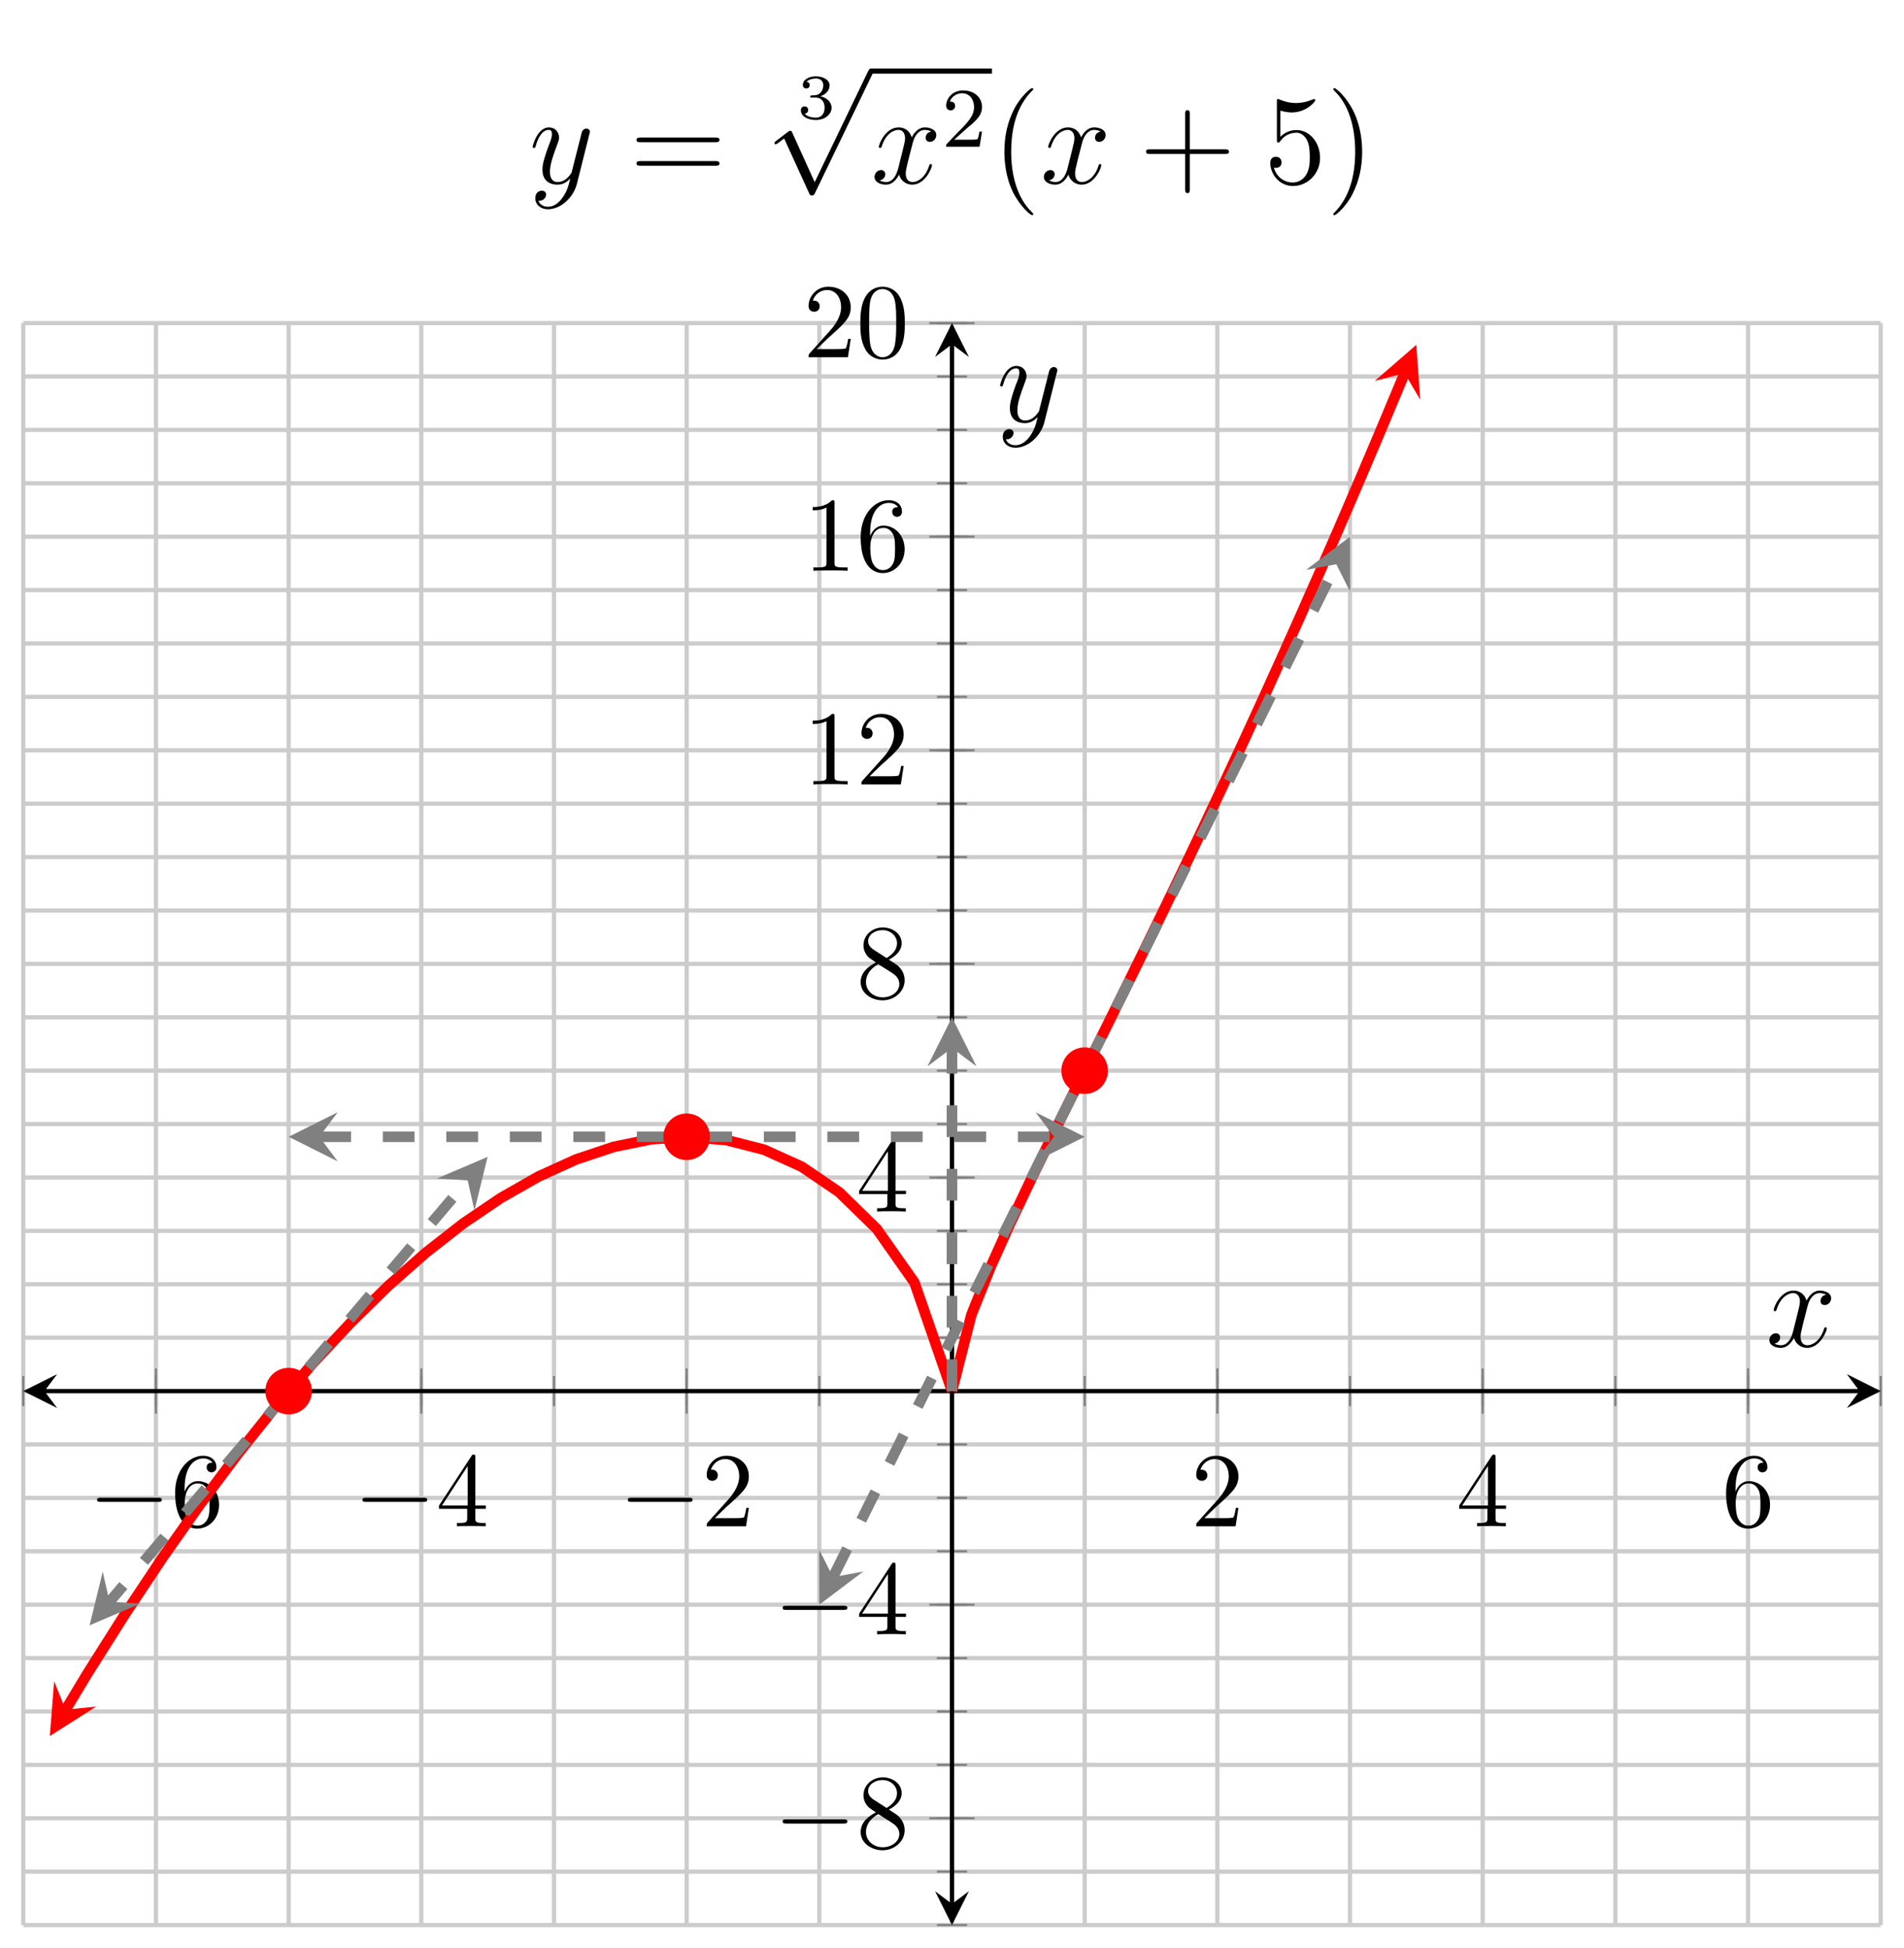 <?xml version="1.0" encoding="UTF-8"?>
<svg xmlns="http://www.w3.org/2000/svg" xmlns:xlink="http://www.w3.org/1999/xlink" width="179.22pt" height="183.41pt" viewBox="0 0 179.22 183.41" version="1.1">
<defs>
<g>
<symbol overflow="visible" id="glyph0-0">
<path style="stroke:none;" d=""/>
</symbol>
<symbol overflow="visible" id="glyph0-1">
<path style="stroke:none;" d="M 6.562 -2.297 C 6.734 -2.297 6.922 -2.297 6.922 -2.5 C 6.922 -2.688 6.734 -2.688 6.562 -2.688 L 1.172 -2.688 C 1 -2.688 0.828 -2.688 0.828 -2.5 C 0.828 -2.297 1 -2.297 1.172 -2.297 Z M 6.562 -2.297 "/>
</symbol>
<symbol overflow="visible" id="glyph1-0">
<path style="stroke:none;" d=""/>
</symbol>
<symbol overflow="visible" id="glyph1-1">
<path style="stroke:none;" d="M 1.312 -3.266 L 1.312 -3.516 C 1.312 -6.031 2.547 -6.391 3.062 -6.391 C 3.297 -6.391 3.719 -6.328 3.938 -5.984 C 3.781 -5.984 3.391 -5.984 3.391 -5.547 C 3.391 -5.234 3.625 -5.078 3.844 -5.078 C 4 -5.078 4.312 -5.172 4.312 -5.562 C 4.312 -6.156 3.875 -6.641 3.047 -6.641 C 1.766 -6.641 0.422 -5.359 0.422 -3.156 C 0.422 -0.484 1.578 0.219 2.5 0.219 C 3.609 0.219 4.562 -0.719 4.562 -2.031 C 4.562 -3.297 3.672 -4.25 2.562 -4.25 C 1.891 -4.25 1.516 -3.75 1.312 -3.266 Z M 2.5 -0.062 C 1.875 -0.062 1.578 -0.656 1.516 -0.812 C 1.328 -1.281 1.328 -2.078 1.328 -2.25 C 1.328 -3.031 1.656 -4.031 2.547 -4.031 C 2.719 -4.031 3.172 -4.031 3.484 -3.406 C 3.656 -3.047 3.656 -2.531 3.656 -2.047 C 3.656 -1.562 3.656 -1.062 3.484 -0.703 C 3.188 -0.109 2.734 -0.062 2.5 -0.062 Z M 2.5 -0.062 "/>
</symbol>
<symbol overflow="visible" id="glyph1-2">
<path style="stroke:none;" d="M 2.938 -1.641 L 2.938 -0.781 C 2.938 -0.422 2.906 -0.312 2.172 -0.312 L 1.969 -0.312 L 1.969 0 C 2.375 -0.031 2.891 -0.031 3.312 -0.031 C 3.734 -0.031 4.25 -0.031 4.672 0 L 4.672 -0.312 L 4.453 -0.312 C 3.719 -0.312 3.703 -0.422 3.703 -0.781 L 3.703 -1.641 L 4.688 -1.641 L 4.688 -1.953 L 3.703 -1.953 L 3.703 -6.484 C 3.703 -6.688 3.703 -6.75 3.531 -6.75 C 3.453 -6.75 3.422 -6.75 3.344 -6.625 L 0.281 -1.953 L 0.281 -1.641 Z M 2.984 -1.953 L 0.562 -1.953 L 2.984 -5.672 Z M 2.984 -1.953 "/>
</symbol>
<symbol overflow="visible" id="glyph1-3">
<path style="stroke:none;" d="M 1.266 -0.766 L 2.328 -1.797 C 3.875 -3.172 4.469 -3.703 4.469 -4.703 C 4.469 -5.844 3.578 -6.641 2.359 -6.641 C 1.234 -6.641 0.5 -5.719 0.5 -4.828 C 0.5 -4.281 1 -4.281 1.031 -4.281 C 1.203 -4.281 1.547 -4.391 1.547 -4.812 C 1.547 -5.062 1.359 -5.328 1.016 -5.328 C 0.938 -5.328 0.922 -5.328 0.891 -5.312 C 1.109 -5.969 1.656 -6.328 2.234 -6.328 C 3.141 -6.328 3.562 -5.516 3.562 -4.703 C 3.562 -3.906 3.078 -3.125 2.516 -2.5 L 0.609 -0.375 C 0.5 -0.266 0.5 -0.234 0.5 0 L 4.203 0 L 4.469 -1.734 L 4.234 -1.734 C 4.172 -1.438 4.109 -1 4 -0.844 C 3.938 -0.766 3.281 -0.766 3.062 -0.766 Z M 1.266 -0.766 "/>
</symbol>
<symbol overflow="visible" id="glyph1-4">
<path style="stroke:none;" d="M 1.625 -4.562 C 1.172 -4.859 1.125 -5.188 1.125 -5.359 C 1.125 -5.969 1.781 -6.391 2.484 -6.391 C 3.203 -6.391 3.844 -5.875 3.844 -5.156 C 3.844 -4.578 3.453 -4.109 2.859 -3.766 Z M 3.078 -3.609 C 3.797 -3.984 4.281 -4.5 4.281 -5.156 C 4.281 -6.078 3.406 -6.641 2.5 -6.641 C 1.5 -6.641 0.688 -5.906 0.688 -4.969 C 0.688 -4.797 0.703 -4.344 1.125 -3.875 C 1.234 -3.766 1.609 -3.516 1.859 -3.344 C 1.281 -3.047 0.422 -2.5 0.422 -1.5 C 0.422 -0.453 1.438 0.219 2.484 0.219 C 3.609 0.219 4.562 -0.609 4.562 -1.672 C 4.562 -2.031 4.453 -2.484 4.062 -2.906 C 3.875 -3.109 3.719 -3.203 3.078 -3.609 Z M 2.078 -3.188 L 3.312 -2.406 C 3.594 -2.219 4.062 -1.922 4.062 -1.312 C 4.062 -0.578 3.312 -0.062 2.5 -0.062 C 1.641 -0.062 0.922 -0.672 0.922 -1.5 C 0.922 -2.078 1.234 -2.719 2.078 -3.188 Z M 2.078 -3.188 "/>
</symbol>
<symbol overflow="visible" id="glyph1-5">
<path style="stroke:none;" d="M 2.938 -6.375 C 2.938 -6.625 2.938 -6.641 2.703 -6.641 C 2.078 -6 1.203 -6 0.891 -6 L 0.891 -5.688 C 1.094 -5.688 1.672 -5.688 2.188 -5.953 L 2.188 -0.781 C 2.188 -0.422 2.156 -0.312 1.266 -0.312 L 0.953 -0.312 L 0.953 0 C 1.297 -0.031 2.156 -0.031 2.562 -0.031 C 2.953 -0.031 3.828 -0.031 4.172 0 L 4.172 -0.312 L 3.859 -0.312 C 2.953 -0.312 2.938 -0.422 2.938 -0.781 Z M 2.938 -6.375 "/>
</symbol>
<symbol overflow="visible" id="glyph1-6">
<path style="stroke:none;" d="M 4.578 -3.188 C 4.578 -3.984 4.531 -4.781 4.188 -5.516 C 3.734 -6.484 2.906 -6.641 2.5 -6.641 C 1.891 -6.641 1.172 -6.375 0.75 -5.453 C 0.438 -4.766 0.391 -3.984 0.391 -3.188 C 0.391 -2.438 0.422 -1.547 0.844 -0.781 C 1.266 0.016 2 0.219 2.484 0.219 C 3.016 0.219 3.781 0.016 4.219 -0.938 C 4.531 -1.625 4.578 -2.406 4.578 -3.188 Z M 2.484 0 C 2.094 0 1.5 -0.25 1.328 -1.203 C 1.219 -1.797 1.219 -2.719 1.219 -3.312 C 1.219 -3.953 1.219 -4.609 1.297 -5.141 C 1.484 -6.328 2.234 -6.422 2.484 -6.422 C 2.812 -6.422 3.469 -6.234 3.656 -5.25 C 3.766 -4.688 3.766 -3.938 3.766 -3.312 C 3.766 -2.562 3.766 -1.891 3.656 -1.25 C 3.5 -0.297 2.938 0 2.484 0 Z M 2.484 0 "/>
</symbol>
<symbol overflow="visible" id="glyph2-0">
<path style="stroke:none;" d=""/>
</symbol>
<symbol overflow="visible" id="glyph2-1">
<path style="stroke:none;" d="M 5.672 -4.875 C 5.281 -4.812 5.141 -4.516 5.141 -4.297 C 5.141 -4 5.359 -3.906 5.531 -3.906 C 5.891 -3.906 6.141 -4.219 6.141 -4.547 C 6.141 -5.047 5.562 -5.266 5.062 -5.266 C 4.344 -5.266 3.938 -4.547 3.828 -4.328 C 3.547 -5.219 2.812 -5.266 2.594 -5.266 C 1.375 -5.266 0.734 -3.703 0.734 -3.438 C 0.734 -3.391 0.781 -3.328 0.859 -3.328 C 0.953 -3.328 0.984 -3.406 1 -3.453 C 1.406 -4.781 2.219 -5.031 2.562 -5.031 C 3.094 -5.031 3.203 -4.531 3.203 -4.25 C 3.203 -3.984 3.125 -3.703 2.984 -3.125 L 2.578 -1.5 C 2.406 -0.781 2.062 -0.125 1.422 -0.125 C 1.359 -0.125 1.062 -0.125 0.812 -0.281 C 1.25 -0.359 1.344 -0.719 1.344 -0.859 C 1.344 -1.094 1.156 -1.25 0.938 -1.25 C 0.641 -1.25 0.328 -0.984 0.328 -0.609 C 0.328 -0.109 0.891 0.125 1.406 0.125 C 1.984 0.125 2.391 -0.328 2.641 -0.828 C 2.828 -0.125 3.438 0.125 3.875 0.125 C 5.094 0.125 5.734 -1.453 5.734 -1.703 C 5.734 -1.766 5.688 -1.812 5.625 -1.812 C 5.516 -1.812 5.5 -1.75 5.469 -1.656 C 5.141 -0.609 4.453 -0.125 3.906 -0.125 C 3.484 -0.125 3.266 -0.438 3.266 -0.922 C 3.266 -1.188 3.312 -1.375 3.5 -2.156 L 3.922 -3.797 C 4.094 -4.5 4.5 -5.031 5.062 -5.031 C 5.078 -5.031 5.422 -5.031 5.672 -4.875 Z M 5.672 -4.875 "/>
</symbol>
<symbol overflow="visible" id="glyph2-2">
<path style="stroke:none;" d="M 3.141 1.344 C 2.828 1.797 2.359 2.203 1.766 2.203 C 1.625 2.203 1.047 2.172 0.875 1.625 C 0.906 1.641 0.969 1.641 0.984 1.641 C 1.344 1.641 1.594 1.328 1.594 1.047 C 1.594 0.781 1.359 0.688 1.188 0.688 C 0.984 0.688 0.578 0.828 0.578 1.406 C 0.578 2.016 1.094 2.438 1.766 2.438 C 2.969 2.438 4.172 1.344 4.5 0.016 L 5.672 -4.656 C 5.688 -4.703 5.719 -4.781 5.719 -4.859 C 5.719 -5.031 5.562 -5.156 5.391 -5.156 C 5.281 -5.156 5.031 -5.109 4.938 -4.75 L 4.047 -1.234 C 4 -1.016 4 -0.984 3.891 -0.859 C 3.656 -0.531 3.266 -0.125 2.688 -0.125 C 2.016 -0.125 1.953 -0.781 1.953 -1.094 C 1.953 -1.781 2.281 -2.703 2.609 -3.562 C 2.734 -3.906 2.812 -4.078 2.812 -4.312 C 2.812 -4.812 2.453 -5.266 1.859 -5.266 C 0.766 -5.266 0.328 -3.531 0.328 -3.438 C 0.328 -3.391 0.375 -3.328 0.453 -3.328 C 0.562 -3.328 0.578 -3.375 0.625 -3.547 C 0.906 -4.547 1.359 -5.031 1.828 -5.031 C 1.938 -5.031 2.141 -5.031 2.141 -4.641 C 2.141 -4.328 2.016 -3.984 1.828 -3.531 C 1.25 -1.953 1.25 -1.562 1.25 -1.281 C 1.25 -0.141 2.062 0.125 2.656 0.125 C 3 0.125 3.438 0.016 3.844 -0.438 L 3.859 -0.422 C 3.688 0.281 3.562 0.75 3.141 1.344 Z M 3.141 1.344 "/>
</symbol>
<symbol overflow="visible" id="glyph3-0">
<path style="stroke:none;" d=""/>
</symbol>
<symbol overflow="visible" id="glyph3-1">
<path style="stroke:none;" d="M 8.062 -3.875 C 8.234 -3.875 8.453 -3.875 8.453 -4.094 C 8.453 -4.312 8.25 -4.312 8.062 -4.312 L 1.031 -4.312 C 0.859 -4.312 0.641 -4.312 0.641 -4.094 C 0.641 -3.875 0.844 -3.875 1.031 -3.875 Z M 8.062 -1.656 C 8.234 -1.656 8.453 -1.656 8.453 -1.859 C 8.453 -2.094 8.25 -2.094 8.062 -2.094 L 1.031 -2.094 C 0.859 -2.094 0.641 -2.094 0.641 -1.875 C 0.641 -1.656 0.844 -1.656 1.031 -1.656 Z M 8.062 -1.656 "/>
</symbol>
<symbol overflow="visible" id="glyph3-2">
<path style="stroke:none;" d="M 3.891 2.906 C 3.891 2.875 3.891 2.844 3.688 2.641 C 2.484 1.438 1.812 -0.531 1.812 -2.969 C 1.812 -5.297 2.375 -7.297 3.766 -8.703 C 3.891 -8.812 3.891 -8.828 3.891 -8.875 C 3.891 -8.938 3.828 -8.969 3.781 -8.969 C 3.625 -8.969 2.641 -8.109 2.062 -6.938 C 1.453 -5.719 1.172 -4.453 1.172 -2.969 C 1.172 -1.906 1.344 -0.484 1.953 0.781 C 2.672 2.219 3.641 3 3.781 3 C 3.828 3 3.891 2.969 3.891 2.906 Z M 3.891 2.906 "/>
</symbol>
<symbol overflow="visible" id="glyph3-3">
<path style="stroke:none;" d="M 4.766 -2.766 L 8.062 -2.766 C 8.234 -2.766 8.453 -2.766 8.453 -2.969 C 8.453 -3.203 8.25 -3.203 8.062 -3.203 L 4.766 -3.203 L 4.766 -6.5 C 4.766 -6.672 4.766 -6.891 4.547 -6.891 C 4.328 -6.891 4.328 -6.688 4.328 -6.5 L 4.328 -3.203 L 1.031 -3.203 C 0.859 -3.203 0.641 -3.203 0.641 -2.984 C 0.641 -2.766 0.844 -2.766 1.031 -2.766 L 4.328 -2.766 L 4.328 0.531 C 4.328 0.703 4.328 0.922 4.547 0.922 C 4.766 0.922 4.766 0.719 4.766 0.531 Z M 4.766 -2.766 "/>
</symbol>
<symbol overflow="visible" id="glyph3-4">
<path style="stroke:none;" d="M 1.531 -6.844 C 2.047 -6.688 2.469 -6.672 2.594 -6.672 C 3.938 -6.672 4.812 -7.656 4.812 -7.828 C 4.812 -7.875 4.781 -7.938 4.703 -7.938 C 4.688 -7.938 4.656 -7.938 4.547 -7.891 C 3.891 -7.609 3.312 -7.562 3 -7.562 C 2.219 -7.562 1.656 -7.812 1.422 -7.906 C 1.344 -7.938 1.312 -7.938 1.297 -7.938 C 1.203 -7.938 1.203 -7.859 1.203 -7.672 L 1.203 -4.125 C 1.203 -3.906 1.203 -3.844 1.344 -3.844 C 1.406 -3.844 1.422 -3.844 1.547 -4 C 1.875 -4.484 2.438 -4.766 3.031 -4.766 C 3.672 -4.766 3.984 -4.188 4.078 -3.984 C 4.281 -3.516 4.297 -2.922 4.297 -2.469 C 4.297 -2.016 4.297 -1.344 3.953 -0.797 C 3.688 -0.375 3.234 -0.078 2.703 -0.078 C 1.906 -0.078 1.141 -0.609 0.922 -1.484 C 0.984 -1.453 1.047 -1.453 1.109 -1.453 C 1.312 -1.453 1.641 -1.562 1.641 -1.969 C 1.641 -2.312 1.406 -2.5 1.109 -2.5 C 0.891 -2.5 0.578 -2.391 0.578 -1.922 C 0.578 -0.906 1.406 0.25 2.719 0.25 C 4.078 0.25 5.266 -0.891 5.266 -2.406 C 5.266 -3.828 4.297 -5.016 3.047 -5.016 C 2.359 -5.016 1.844 -4.703 1.531 -4.375 Z M 1.531 -6.844 "/>
</symbol>
<symbol overflow="visible" id="glyph3-5">
<path style="stroke:none;" d="M 3.375 -2.969 C 3.375 -3.891 3.25 -5.359 2.578 -6.75 C 1.875 -8.188 0.891 -8.969 0.766 -8.969 C 0.719 -8.969 0.656 -8.938 0.656 -8.875 C 0.656 -8.828 0.656 -8.812 0.859 -8.609 C 2.062 -7.406 2.719 -5.422 2.719 -2.984 C 2.719 -0.672 2.156 1.328 0.781 2.734 C 0.656 2.844 0.656 2.875 0.656 2.906 C 0.656 2.969 0.719 3 0.766 3 C 0.922 3 1.906 2.141 2.484 0.969 C 3.094 -0.25 3.375 -1.547 3.375 -2.969 Z M 3.375 -2.969 "/>
</symbol>
<symbol overflow="visible" id="glyph4-0">
<path style="stroke:none;" d=""/>
</symbol>
<symbol overflow="visible" id="glyph4-1">
<path style="stroke:none;" d="M 1.766 -1.984 C 2.266 -1.984 2.609 -1.641 2.609 -1.031 C 2.609 -0.375 2.219 -0.094 1.781 -0.094 C 1.609 -0.094 1 -0.125 0.734 -0.469 C 0.969 -0.5 1.062 -0.656 1.062 -0.812 C 1.062 -1.016 0.922 -1.156 0.719 -1.156 C 0.562 -1.156 0.375 -1.047 0.375 -0.797 C 0.375 -0.203 1.031 0.125 1.797 0.125 C 2.688 0.125 3.266 -0.438 3.266 -1.031 C 3.266 -1.469 2.938 -1.938 2.219 -2.109 C 2.703 -2.266 3.078 -2.656 3.078 -3.141 C 3.078 -3.625 2.516 -3.984 1.797 -3.984 C 1.094 -3.984 0.562 -3.656 0.562 -3.172 C 0.562 -2.906 0.766 -2.844 0.891 -2.844 C 1.047 -2.844 1.203 -2.938 1.203 -3.156 C 1.203 -3.344 1.078 -3.453 0.906 -3.469 C 1.188 -3.781 1.734 -3.781 1.797 -3.781 C 2.094 -3.781 2.484 -3.641 2.484 -3.141 C 2.484 -2.812 2.297 -2.234 1.688 -2.203 C 1.578 -2.203 1.422 -2.188 1.375 -2.188 C 1.312 -2.172 1.25 -2.172 1.25 -2.078 C 1.25 -1.984 1.312 -1.984 1.406 -1.984 Z M 1.766 -1.984 "/>
</symbol>
<symbol overflow="visible" id="glyph5-0">
<path style="stroke:none;" d=""/>
</symbol>
<symbol overflow="visible" id="glyph5-1">
<path style="stroke:none;" d="M 4.656 10.219 L 2.547 5.562 C 2.469 5.375 2.406 5.375 2.359 5.375 C 2.359 5.375 2.297 5.375 2.156 5.469 L 1.031 6.328 C 0.875 6.453 0.875 6.484 0.875 6.531 C 0.875 6.594 0.906 6.656 0.984 6.656 C 1.062 6.656 1.266 6.484 1.406 6.391 C 1.469 6.328 1.656 6.203 1.781 6.109 L 4.141 11.281 C 4.219 11.469 4.281 11.469 4.391 11.469 C 4.562 11.469 4.609 11.406 4.688 11.234 L 10.109 0 C 10.203 -0.172 10.203 -0.219 10.203 -0.234 C 10.203 -0.359 10.094 -0.484 9.953 -0.484 C 9.859 -0.484 9.781 -0.422 9.688 -0.234 Z M 4.656 10.219 "/>
</symbol>
<symbol overflow="visible" id="glyph6-0">
<path style="stroke:none;" d=""/>
</symbol>
<symbol overflow="visible" id="glyph6-1">
<path style="stroke:none;" d="M 2.25 -1.625 C 2.375 -1.75 2.703 -2.016 2.844 -2.125 C 3.328 -2.578 3.797 -3.016 3.797 -3.734 C 3.797 -4.688 3 -5.297 2.016 -5.297 C 1.047 -5.297 0.422 -4.578 0.422 -3.859 C 0.422 -3.469 0.734 -3.422 0.844 -3.422 C 1.016 -3.422 1.266 -3.531 1.266 -3.844 C 1.266 -4.25 0.859 -4.25 0.766 -4.25 C 1 -4.844 1.531 -5.031 1.922 -5.031 C 2.656 -5.031 3.047 -4.406 3.047 -3.734 C 3.047 -2.906 2.469 -2.297 1.516 -1.344 L 0.516 -0.297 C 0.422 -0.219 0.422 -0.203 0.422 0 L 3.562 0 L 3.797 -1.422 L 3.547 -1.422 C 3.531 -1.266 3.469 -0.875 3.375 -0.719 C 3.328 -0.656 2.719 -0.656 2.594 -0.656 L 1.172 -0.656 Z M 2.25 -1.625 "/>
</symbol>
</g>
<clipPath id="clip1">
  <path d="M 2.191 92 L 104 92 L 104 176 L 2.191 176 Z M 2.191 92 "/>
</clipPath>
<clipPath id="clip2">
  <path d="M 75 30.414 L 147 30.414 L 147 146 L 75 146 Z M 75 30.414 "/>
</clipPath>
<clipPath id="clip3">
  <path d="M 2.191 96 L 59 96 L 59 166 L 2.191 166 Z M 2.191 96 "/>
</clipPath>
</defs>
<g id="surface1">
<path style="fill:none;stroke-width:0.399;stroke-linecap:butt;stroke-linejoin:miter;stroke:rgb(79.999%,79.999%,79.999%);stroke-opacity:1;stroke-miterlimit:10;" d="M 0.001 0.001 L 0.001 150.806 M 12.49 0.001 L 12.49 150.806 M 24.978 0.001 L 24.978 150.806 M 37.466 0.001 L 37.466 150.806 M 49.955 0.001 L 49.955 150.806 M 62.443 0.001 L 62.443 150.806 M 74.931 0.001 L 74.931 150.806 M 87.419 0.001 L 87.419 150.806 M 99.908 0.001 L 99.908 150.806 M 112.396 0.001 L 112.396 150.806 M 124.884 0.001 L 124.884 150.806 M 137.373 0.001 L 137.373 150.806 M 149.861 0.001 L 149.861 150.806 M 162.349 0.001 L 162.349 150.806 M 174.837 0.001 L 174.837 150.806 " transform="matrix(1,0,0,-1,2.19,181.22)"/>
<path style="fill:none;stroke-width:0.399;stroke-linecap:butt;stroke-linejoin:miter;stroke:rgb(79.999%,79.999%,79.999%);stroke-opacity:1;stroke-miterlimit:10;" d="M 0.001 0.001 L 174.837 0.001 M 0.001 5.029 L 174.837 5.029 M 0.001 10.052 L 174.837 10.052 M 0.001 15.079 L 174.837 15.079 M 0.001 20.107 L 174.837 20.107 M 0.001 25.134 L 174.837 25.134 M 0.001 30.161 L 174.837 30.161 M 0.001 35.189 L 174.837 35.189 M 0.001 40.216 L 174.837 40.216 M 0.001 45.243 L 174.837 45.243 M 0.001 50.267 L 174.837 50.267 M 0.001 55.294 L 174.837 55.294 M 0.001 60.322 L 174.837 60.322 M 0.001 65.349 L 174.837 65.349 M 0.001 70.376 L 174.837 70.376 M 0.001 75.404 L 174.837 75.404 M 0.001 80.431 L 174.837 80.431 M 0.001 85.454 L 174.837 85.454 M 0.001 90.482 L 174.837 90.482 M 0.001 95.509 L 174.837 95.509 M 0.001 100.536 L 174.837 100.536 M 0.001 105.564 L 174.837 105.564 M 0.001 110.591 L 174.837 110.591 M 0.001 115.618 L 174.837 115.618 M 0.001 120.646 L 174.837 120.646 M 0.001 125.669 L 174.837 125.669 M 0.001 130.697 L 174.837 130.697 M 0.001 135.724 L 174.837 135.724 M 0.001 140.751 L 174.837 140.751 M 0.001 145.779 L 174.837 145.779 M 0.001 150.806 L 174.837 150.806 " transform="matrix(1,0,0,-1,2.19,181.22)"/>
<path style="fill:none;stroke-width:0.199;stroke-linecap:butt;stroke-linejoin:miter;stroke:rgb(50%,50%,50%);stroke-opacity:1;stroke-miterlimit:10;" d="M 0.001 48.849 L 0.001 51.685 M 12.49 48.849 L 12.49 51.685 M 24.978 48.849 L 24.978 51.685 M 37.466 48.849 L 37.466 51.685 M 49.955 48.849 L 49.955 51.685 M 62.443 48.849 L 62.443 51.685 M 74.931 48.849 L 74.931 51.685 M 87.419 48.849 L 87.419 51.685 M 99.908 48.849 L 99.908 51.685 M 112.396 48.849 L 112.396 51.685 M 124.884 48.849 L 124.884 51.685 M 137.373 48.849 L 137.373 51.685 M 149.861 48.849 L 149.861 51.685 M 162.349 48.849 L 162.349 51.685 M 174.837 48.849 L 174.837 51.685 " transform="matrix(1,0,0,-1,2.19,181.22)"/>
<path style="fill:none;stroke-width:0.199;stroke-linecap:butt;stroke-linejoin:miter;stroke:rgb(50%,50%,50%);stroke-opacity:1;stroke-miterlimit:10;" d="M 12.49 48.142 L 12.49 52.396 M 37.466 48.142 L 37.466 52.396 M 62.443 48.142 L 62.443 52.396 M 112.396 48.142 L 112.396 52.396 M 137.373 48.142 L 137.373 52.396 M 162.349 48.142 L 162.349 52.396 " transform="matrix(1,0,0,-1,2.19,181.22)"/>
<path style="fill:none;stroke-width:0.199;stroke-linecap:butt;stroke-linejoin:miter;stroke:rgb(50%,50%,50%);stroke-opacity:1;stroke-miterlimit:10;" d="M 86.001 0.001 L 88.837 0.001 M 86.001 5.029 L 88.837 5.029 M 86.001 10.052 L 88.837 10.052 M 86.001 15.079 L 88.837 15.079 M 86.001 20.107 L 88.837 20.107 M 86.001 25.134 L 88.837 25.134 M 86.001 30.161 L 88.837 30.161 M 86.001 35.189 L 88.837 35.189 M 86.001 40.216 L 88.837 40.216 M 86.001 45.243 L 88.837 45.243 M 86.001 50.267 L 88.837 50.267 M 86.001 55.294 L 88.837 55.294 M 86.001 60.322 L 88.837 60.322 M 86.001 65.349 L 88.837 65.349 M 86.001 70.376 L 88.837 70.376 M 86.001 75.404 L 88.837 75.404 M 86.001 80.431 L 88.837 80.431 M 86.001 85.454 L 88.837 85.454 M 86.001 90.482 L 88.837 90.482 M 86.001 95.509 L 88.837 95.509 M 86.001 100.536 L 88.837 100.536 M 86.001 105.564 L 88.837 105.564 M 86.001 110.591 L 88.837 110.591 M 86.001 115.618 L 88.837 115.618 M 86.001 120.646 L 88.837 120.646 M 86.001 125.669 L 88.837 125.669 M 86.001 130.697 L 88.837 130.697 M 86.001 135.724 L 88.837 135.724 M 86.001 140.751 L 88.837 140.751 M 86.001 145.779 L 88.837 145.779 M 86.001 150.806 L 88.837 150.806 " transform="matrix(1,0,0,-1,2.19,181.22)"/>
<path style="fill:none;stroke-width:0.199;stroke-linecap:butt;stroke-linejoin:miter;stroke:rgb(50%,50%,50%);stroke-opacity:1;stroke-miterlimit:10;" d="M 85.294 10.052 L 89.544 10.052 M 85.294 30.161 L 89.544 30.161 M 85.294 70.376 L 89.544 70.376 M 85.294 90.482 L 89.544 90.482 M 85.294 110.591 L 89.544 110.591 M 85.294 130.697 L 89.544 130.697 M 85.294 150.806 L 89.544 150.806 " transform="matrix(1,0,0,-1,2.19,181.22)"/>
<path style="fill:none;stroke-width:0.399;stroke-linecap:butt;stroke-linejoin:miter;stroke:rgb(0%,0%,0%);stroke-opacity:1;stroke-miterlimit:10;" d="M 1.994 50.267 L 172.845 50.267 " transform="matrix(1,0,0,-1,2.19,181.22)"/>
<path style=" stroke:none;fill-rule:nonzero;fill:rgb(0%,0%,0%);fill-opacity:1;" d="M 2.191 130.953 L 5.379 132.547 L 4.184 130.953 L 5.379 129.359 "/>
<path style=" stroke:none;fill-rule:nonzero;fill:rgb(0%,0%,0%);fill-opacity:1;" d="M 177.027 130.953 L 173.84 129.359 L 175.035 130.953 L 173.84 132.547 "/>
<path style="fill:none;stroke-width:0.399;stroke-linecap:butt;stroke-linejoin:miter;stroke:rgb(0%,0%,0%);stroke-opacity:1;stroke-miterlimit:10;" d="M 87.419 1.993 L 87.419 148.814 " transform="matrix(1,0,0,-1,2.19,181.22)"/>
<path style=" stroke:none;fill-rule:nonzero;fill:rgb(0%,0%,0%);fill-opacity:1;" d="M 89.609 181.219 L 91.203 178.031 L 89.609 179.227 L 88.016 178.031 "/>
<path style=" stroke:none;fill-rule:nonzero;fill:rgb(0%,0%,0%);fill-opacity:1;" d="M 89.609 30.414 L 88.016 33.602 L 89.609 32.406 L 91.203 33.602 "/>
<g style="fill:rgb(0%,0%,0%);fill-opacity:1;">
  <use xlink:href="#glyph0-1" x="8.31" y="143.68"/>
</g>
<g style="fill:rgb(0%,0%,0%);fill-opacity:1;">
  <use xlink:href="#glyph1-1" x="16.06" y="143.68"/>
</g>
<g style="fill:rgb(0%,0%,0%);fill-opacity:1;">
  <use xlink:href="#glyph0-1" x="33.29" y="143.68"/>
</g>
<g style="fill:rgb(0%,0%,0%);fill-opacity:1;">
  <use xlink:href="#glyph1-2" x="41.04" y="143.68"/>
</g>
<g style="fill:rgb(0%,0%,0%);fill-opacity:1;">
  <use xlink:href="#glyph0-1" x="58.27" y="143.68"/>
</g>
<g style="fill:rgb(0%,0%,0%);fill-opacity:1;">
  <use xlink:href="#glyph1-3" x="66.02" y="143.68"/>
</g>
<g style="fill:rgb(0%,0%,0%);fill-opacity:1;">
  <use xlink:href="#glyph1-3" x="112.1" y="143.68"/>
</g>
<g style="fill:rgb(0%,0%,0%);fill-opacity:1;">
  <use xlink:href="#glyph1-2" x="137.07" y="143.68"/>
</g>
<g style="fill:rgb(0%,0%,0%);fill-opacity:1;">
  <use xlink:href="#glyph1-1" x="162.05" y="143.68"/>
</g>
<g style="fill:rgb(0%,0%,0%);fill-opacity:1;">
  <use xlink:href="#glyph0-1" x="72.84" y="173.96"/>
</g>
<g style="fill:rgb(0%,0%,0%);fill-opacity:1;">
  <use xlink:href="#glyph1-4" x="80.59" y="173.96"/>
</g>
<g style="fill:rgb(0%,0%,0%);fill-opacity:1;">
  <use xlink:href="#glyph0-1" x="72.84" y="153.85"/>
</g>
<g style="fill:rgb(0%,0%,0%);fill-opacity:1;">
  <use xlink:href="#glyph1-2" x="80.59" y="153.85"/>
</g>
<g style="fill:rgb(0%,0%,0%);fill-opacity:1;">
  <use xlink:href="#glyph1-2" x="80.59" y="114.05"/>
</g>
<g style="fill:rgb(0%,0%,0%);fill-opacity:1;">
  <use xlink:href="#glyph1-4" x="80.59" y="93.95"/>
</g>
<g style="fill:rgb(0%,0%,0%);fill-opacity:1;">
  <use xlink:href="#glyph1-5" x="75.61" y="73.84"/>
  <use xlink:href="#glyph1-3" x="80.591" y="73.84"/>
</g>
<g style="fill:rgb(0%,0%,0%);fill-opacity:1;">
  <use xlink:href="#glyph1-5" x="75.61" y="53.73"/>
  <use xlink:href="#glyph1-1" x="80.591" y="53.73"/>
</g>
<g style="fill:rgb(0%,0%,0%);fill-opacity:1;">
  <use xlink:href="#glyph1-3" x="75.61" y="33.63"/>
  <use xlink:href="#glyph1-6" x="80.591" y="33.63"/>
</g>
<g clip-path="url(#clip1)" clip-rule="nonzero">
<path style="fill:none;stroke-width:0.996;stroke-linecap:butt;stroke-linejoin:miter;stroke:rgb(100%,0%,0%);stroke-opacity:1;stroke-miterlimit:10;" d="M 3.99 20.275 L 6.037 23.673 L 9.576 29.271 L 13.115 34.591 L 16.65 39.618 L 20.189 44.349 L 23.728 48.779 L 27.267 52.896 L 30.806 56.693 L 34.341 60.161 L 37.88 63.282 L 41.419 66.052 L 44.958 68.45 L 48.498 70.466 L 52.037 72.075 L 55.572 73.255 L 59.111 73.978 L 62.65 74.204 L 66.189 73.896 L 69.728 72.99 L 73.267 71.396 L 76.802 68.99 L 80.341 65.532 L 83.88 60.497 L 87.419 50.279 " transform="matrix(1,0,0,-1,2.19,181.22)"/>
</g>
<path style=" stroke:none;fill-rule:nonzero;fill:rgb(100%,0%,0%);fill-opacity:1;" d="M 4.688 163.426 L 9.055 160.652 L 6.18 160.945 L 5.094 158.266 "/>
<g clip-path="url(#clip2)" clip-rule="nonzero">
<path style="fill:none;stroke-width:0.996;stroke-linecap:butt;stroke-linejoin:miter;stroke:rgb(100%,0%,0%);stroke-opacity:1;stroke-miterlimit:10;" d="M 87.419 50.267 L 89.24 57.435 L 91.06 61.97 L 92.884 66.025 L 94.705 69.865 L 96.525 73.603 L 98.345 77.29 L 100.169 80.95 L 101.99 84.618 L 103.81 88.306 L 105.63 92.017 L 107.451 95.759 L 109.275 99.536 L 111.095 103.361 L 112.915 107.232 L 114.736 111.146 L 116.56 115.115 L 118.38 119.134 L 120.201 123.2 L 122.021 127.322 L 123.845 131.501 L 125.665 135.732 L 127.486 140.017 L 129.306 144.361 L 130.021 146.083 " transform="matrix(1,0,0,-1,2.19,181.22)"/>
</g>
<path style=" stroke:none;fill-rule:nonzero;fill:rgb(100%,0%,0%);fill-opacity:1;" d="M 133.316 32.461 L 129.406 35.855 L 132.211 35.137 L 133.684 37.625 "/>
<path style="fill:none;stroke-width:0.996;stroke-linecap:butt;stroke-linejoin:miter;stroke:rgb(50%,50%,50%);stroke-opacity:1;stroke-dasharray:2.989,2.989;stroke-miterlimit:10;" d="M 87.419 50.267 L 87.419 82.568 " transform="matrix(1,0,0,-1,2.19,181.22)"/>
<path style=" stroke:none;fill-rule:nonzero;fill:rgb(50%,50%,50%);fill-opacity:1;" d="M 89.609 95.766 L 87.297 100.387 L 89.609 98.652 L 91.922 100.387 "/>
<path style="fill:none;stroke-width:0.996;stroke-linecap:butt;stroke-linejoin:miter;stroke:rgb(50%,50%,50%);stroke-opacity:1;stroke-dasharray:2.989,2.989;stroke-miterlimit:10;" d="M 27.865 74.208 L 97.017 74.208 " transform="matrix(1,0,0,-1,2.19,181.22)"/>
<path style=" stroke:none;fill-rule:nonzero;fill:rgb(50%,50%,50%);fill-opacity:1;" d="M 27.168 107.012 L 31.789 109.324 L 30.055 107.012 L 31.789 104.703 "/>
<path style=" stroke:none;fill-rule:nonzero;fill:rgb(50%,50%,50%);fill-opacity:1;" d="M 102.098 107.012 L 97.477 104.703 L 99.207 107.012 L 97.477 109.324 "/>
<path style="fill:none;stroke-width:0.996;stroke-linecap:butt;stroke-linejoin:miter;stroke:rgb(50%,50%,50%);stroke-opacity:1;stroke-dasharray:2.989,2.989;stroke-miterlimit:10;" d="M 76.22 32.755 L 77.013 34.349 L 79.095 38.54 L 81.173 42.728 L 83.255 46.915 L 85.337 51.107 L 87.419 55.294 L 89.501 59.486 L 91.583 63.673 L 93.662 67.861 L 95.744 72.052 L 97.826 76.24 L 99.908 80.431 L 104.072 88.806 L 106.15 92.997 L 108.232 97.185 L 110.314 101.376 L 114.478 109.751 L 116.56 113.943 L 118.638 118.13 L 120.72 122.318 L 122.802 126.509 L 123.595 128.103 " transform="matrix(1,0,0,-1,2.19,181.22)"/>
<path style=" stroke:none;fill-rule:nonzero;fill:rgb(50%,50%,50%);fill-opacity:1;" d="M 77.121 151.059 L 81.258 147.938 L 78.41 148.465 L 77.109 145.875 "/>
<path style=" stroke:none;fill-rule:nonzero;fill:rgb(50%,50%,50%);fill-opacity:1;" d="M 127.074 50.523 L 122.938 53.641 L 125.785 53.117 L 127.086 55.703 "/>
<g clip-path="url(#clip3)" clip-rule="nonzero">
<path style="fill:none;stroke-width:0.996;stroke-linecap:butt;stroke-linejoin:miter;stroke:rgb(50%,50%,50%);stroke-opacity:1;stroke-dasharray:2.989,2.989;stroke-miterlimit:10;" d="M 8.123 30.435 L 7.806 30.06 L 9.365 31.896 L 10.927 33.732 L 12.49 35.572 L 14.048 37.407 L 15.611 39.243 L 17.173 41.083 L 18.732 42.919 L 20.294 44.755 L 21.853 46.595 L 24.978 50.267 L 26.537 52.107 L 29.662 55.779 L 31.22 57.618 L 32.783 59.454 L 34.341 61.29 L 35.904 63.13 L 37.466 64.966 L 39.025 66.802 L 40.587 68.642 L 42.15 70.478 L 41.83 70.103 " transform="matrix(1,0,0,-1,2.19,181.22)"/>
</g>
<path style=" stroke:none;fill-rule:nonzero;fill:rgb(50%,50%,50%);fill-opacity:1;" d="M 8.434 153 L 13.211 150.961 L 10.312 150.785 L 9.672 147.953 "/>
<path style=" stroke:none;fill-rule:nonzero;fill:rgb(50%,50%,50%);fill-opacity:1;" d="M 45.898 108.906 L 41.121 110.941 L 44.02 111.117 L 44.66 113.949 "/>
<path style="fill-rule:nonzero;fill:rgb(100%,0%,0%);fill-opacity:1;stroke-width:0.399;stroke-linecap:butt;stroke-linejoin:miter;stroke:rgb(100%,0%,0%);stroke-opacity:1;stroke-miterlimit:10;" d="M 64.435 74.208 C 64.435 75.306 63.544 76.2 62.443 76.2 C 61.341 76.2 60.451 75.306 60.451 74.208 C 60.451 73.107 61.341 72.216 62.443 72.216 C 63.544 72.216 64.435 73.107 64.435 74.208 Z M 64.435 74.208 " transform="matrix(1,0,0,-1,2.19,181.22)"/>
<path style="fill-rule:nonzero;fill:rgb(100%,0%,0%);fill-opacity:1;stroke-width:0.399;stroke-linecap:butt;stroke-linejoin:miter;stroke:rgb(100%,0%,0%);stroke-opacity:1;stroke-miterlimit:10;" d="M 101.9 80.431 C 101.9 81.529 101.009 82.423 99.908 82.423 C 98.806 82.423 97.915 81.529 97.915 80.431 C 97.915 79.329 98.806 78.439 99.908 78.439 C 101.009 78.439 101.9 79.329 101.9 80.431 Z M 101.9 80.431 " transform="matrix(1,0,0,-1,2.19,181.22)"/>
<path style="fill-rule:nonzero;fill:rgb(100%,0%,0%);fill-opacity:1;stroke-width:0.399;stroke-linecap:butt;stroke-linejoin:miter;stroke:rgb(100%,0%,0%);stroke-opacity:1;stroke-miterlimit:10;" d="M 26.97 50.267 C 26.97 51.368 26.076 52.259 24.978 52.259 C 23.876 52.259 22.986 51.368 22.986 50.267 C 22.986 49.169 23.876 48.275 24.978 48.275 C 26.076 48.275 26.97 49.169 26.97 50.267 Z M 26.97 50.267 " transform="matrix(1,0,0,-1,2.19,181.22)"/>
<g style="fill:rgb(0%,0%,0%);fill-opacity:1;">
  <use xlink:href="#glyph2-1" x="166.22" y="126.76"/>
</g>
<g style="fill:rgb(0%,0%,0%);fill-opacity:1;">
  <use xlink:href="#glyph2-2" x="93.81" y="39.71"/>
</g>
<g style="fill:rgb(0%,0%,0%);fill-opacity:1;">
  <use xlink:href="#glyph2-2" x="49.81" y="17.26"/>
</g>
<g style="fill:rgb(0%,0%,0%);fill-opacity:1;">
  <use xlink:href="#glyph3-1" x="59.27" y="17.26"/>
</g>
<g style="fill:rgb(0%,0%,0%);fill-opacity:1;">
  <use xlink:href="#glyph4-1" x="75.01" y="11.17"/>
</g>
<g style="fill:rgb(0%,0%,0%);fill-opacity:1;">
  <use xlink:href="#glyph5-1" x="72.03" y="6.93"/>
</g>
<path style="fill:none;stroke-width:0.478;stroke-linecap:butt;stroke-linejoin:miter;stroke:rgb(0%,0%,0%);stroke-opacity:1;stroke-miterlimit:10;" d="M -37.432 -98.451 L -26.049 -98.451 " transform="matrix(1,0,0,-1,119.42,-91.76)"/>
<g style="fill:rgb(0%,0%,0%);fill-opacity:1;">
  <use xlink:href="#glyph2-1" x="81.99" y="17.26"/>
</g>
<g style="fill:rgb(0%,0%,0%);fill-opacity:1;">
  <use xlink:href="#glyph6-1" x="88.64" y="13.81"/>
</g>
<g style="fill:rgb(0%,0%,0%);fill-opacity:1;">
  <use xlink:href="#glyph3-2" x="93.37" y="17.26"/>
</g>
<g style="fill:rgb(0%,0%,0%);fill-opacity:1;">
  <use xlink:href="#glyph2-1" x="97.93" y="17.26"/>
</g>
<g style="fill:rgb(0%,0%,0%);fill-opacity:1;">
  <use xlink:href="#glyph3-3" x="107.23" y="17.26"/>
</g>
<g style="fill:rgb(0%,0%,0%);fill-opacity:1;">
  <use xlink:href="#glyph3-4" x="118.989" y="17.26"/>
  <use xlink:href="#glyph3-5" x="124.842" y="17.26"/>
</g>
</g>
</svg>

